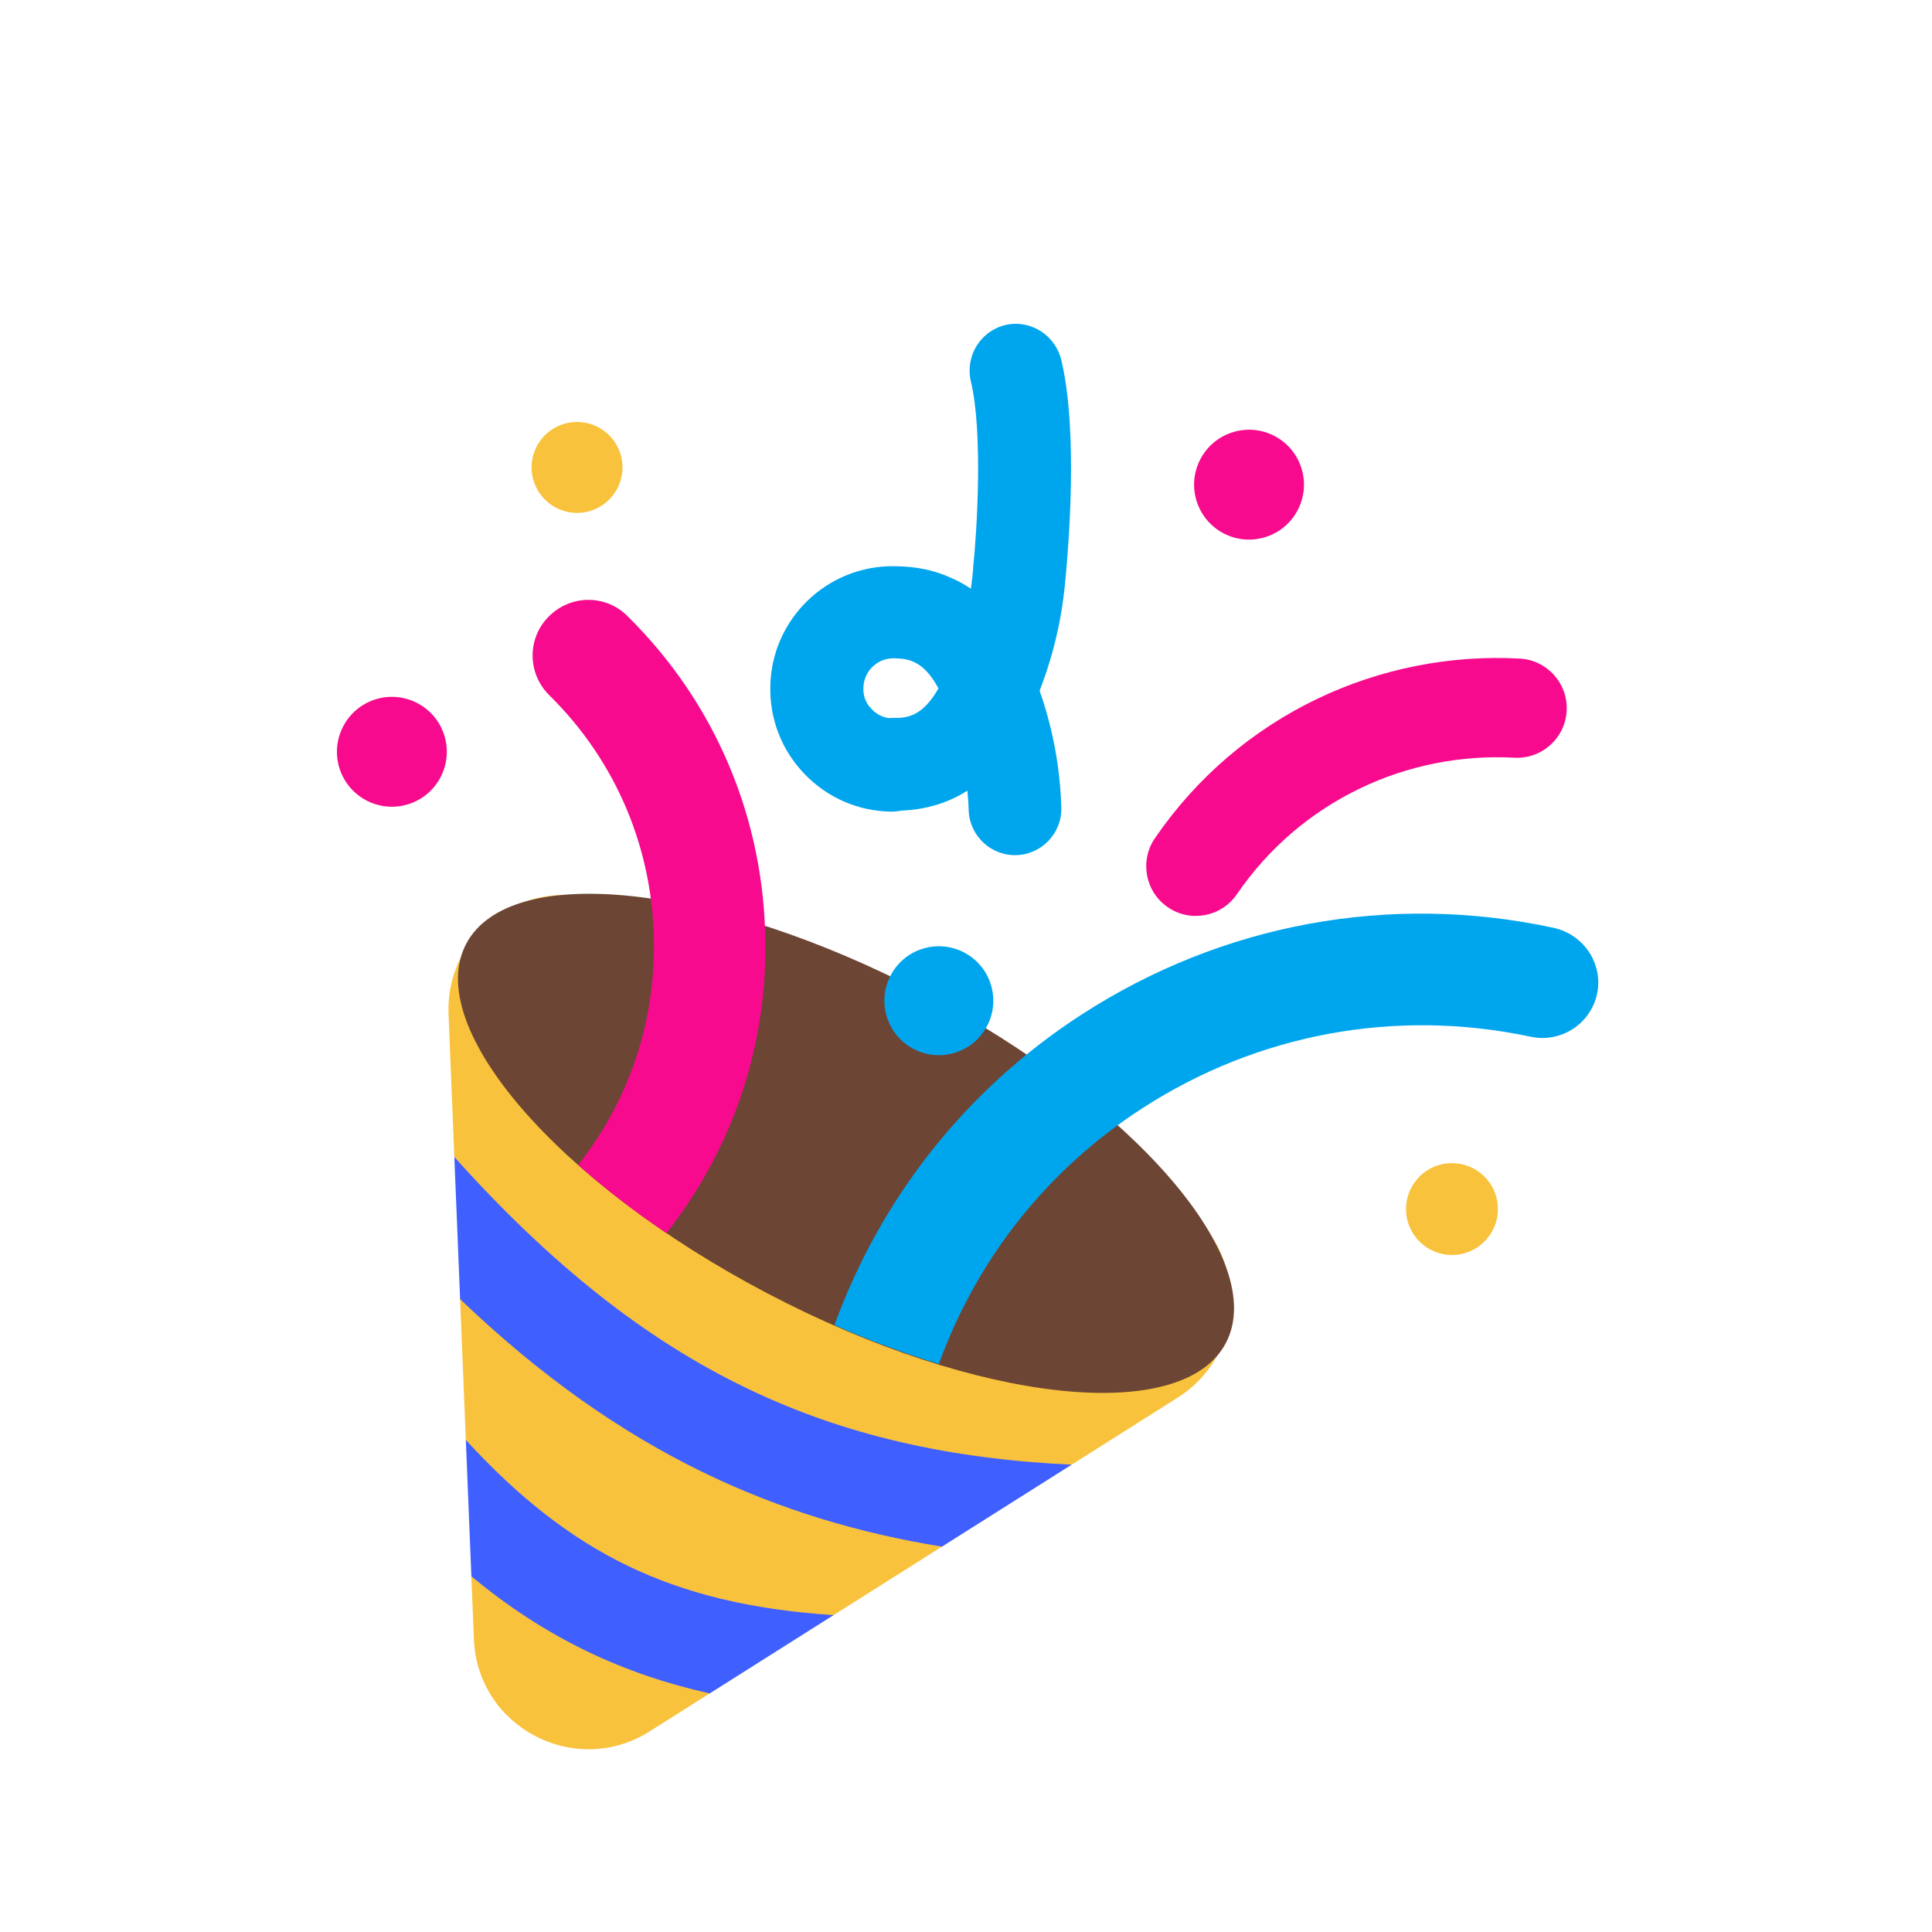 <svg width="51" height="51" viewBox="0 0 51 51" fill="none" xmlns="http://www.w3.org/2000/svg">
<g clip-path="url(#clip0_199_15943)">
<path d="M17.146 45.706L18.756 44.688L18.909 43.52L21.978 42.652L24.879 40.818L25.248 39.491L28.248 38.689L31.082 36.898C33.052 35.656 32.939 32.732 30.873 31.647L16.281 23.979C14.214 22.895 11.74 24.451 11.841 26.79L11.992 30.522L12.993 33.28L12.144 34.254L12.299 38.07L13.293 40.703L12.442 41.602L12.509 43.262C12.594 45.592 15.177 46.948 17.146 45.706Z" fill="#F9C23C"/>
<path d="M18.627 38.898C16.346 37.798 14.222 36.281 12.146 34.295L11.993 30.541C14.56 33.404 17.054 35.365 19.712 36.646C22.273 37.88 25.049 38.513 28.288 38.664L24.866 40.827C22.657 40.471 20.598 39.847 18.627 38.898Z" fill="#3F5FFF"/>
<path d="M15.487 43.586C14.397 43.059 13.395 42.401 12.443 41.61L12.297 38.012C13.689 39.529 15.054 40.601 16.574 41.335C18.09 42.067 19.827 42.494 22.004 42.635L18.735 44.702C17.578 44.444 16.503 44.077 15.487 43.586Z" fill="#3F5FFF"/>
<path d="M32.36 35.452C33.51 33.261 29.946 29.134 24.405 26.226C18.864 23.318 13.455 22.726 12.305 24.917C11.155 27.108 14.719 31.235 20.26 34.143C25.801 37.051 31.218 37.628 32.36 35.452Z" fill="#6D4534"/>
<path d="M16.559 16.259C18.902 18.567 20.189 21.648 20.204 24.93C20.224 27.725 19.298 30.384 17.591 32.552C16.729 31.97 15.95 31.362 15.262 30.751C16.568 29.101 17.272 27.074 17.262 24.943C17.256 22.444 16.278 20.104 14.502 18.354C13.916 17.777 13.915 16.848 14.483 16.278C15.06 15.692 15.989 15.69 16.559 16.259Z" fill="#F70A8D"/>
<path d="M32.649 23.608C34.35 21.122 37.163 19.847 39.975 20.002C40.698 20.041 41.316 19.488 41.356 18.765C41.395 18.043 40.842 17.425 40.119 17.385C36.431 17.183 32.726 18.855 30.486 22.128C30.078 22.725 30.231 23.541 30.828 23.949C31.425 24.358 32.24 24.205 32.649 23.608Z" fill="#F70A8D"/>
<path d="M10.776 21.23C11.541 20.991 11.967 20.178 11.729 19.414C11.491 18.649 10.678 18.223 9.913 18.461C9.149 18.699 8.722 19.512 8.96 20.277C9.199 21.041 10.012 21.468 10.776 21.23Z" fill="#F70A8D"/>
<path d="M34.356 12.363C34.594 13.127 34.167 13.94 33.403 14.178C32.638 14.417 31.826 13.99 31.587 13.225C31.349 12.461 31.776 11.648 32.54 11.41C33.305 11.171 34.118 11.598 34.356 12.363Z" fill="#F70A8D"/>
<path d="M16.378 11.982C16.575 12.615 16.222 13.287 15.589 13.485C14.957 13.682 14.284 13.329 14.087 12.696C13.889 12.063 14.243 11.39 14.875 11.193C15.508 10.996 16.181 11.349 16.378 11.982Z" fill="#F9C23C"/>
<path d="M39.486 31.556C39.685 32.195 39.328 32.875 38.689 33.074C38.05 33.273 37.37 32.916 37.17 32.277C36.971 31.638 37.328 30.958 37.967 30.759C38.607 30.56 39.286 30.916 39.486 31.556Z" fill="#F9C23C"/>
<path d="M27.308 8.654C27.065 8.547 26.793 8.514 26.527 8.583C25.871 8.748 25.475 9.409 25.628 10.068C25.953 11.407 25.787 14.064 25.689 14.972C25.691 14.978 25.69 14.985 25.689 14.992C25.688 14.998 25.687 15.005 25.689 15.011C25.674 15.189 25.654 15.366 25.629 15.541C25.46 15.427 25.282 15.329 25.095 15.249C24.668 15.055 24.192 14.954 23.666 14.948L23.626 14.947C21.848 14.912 20.365 16.33 20.334 18.12C20.317 18.99 20.637 19.807 21.237 20.431C21.838 21.056 22.641 21.408 23.511 21.425C23.604 21.427 23.695 21.418 23.784 21.399C24.437 21.374 25.023 21.198 25.537 20.872C25.554 21.047 25.566 21.222 25.571 21.398C25.598 22.071 26.168 22.6 26.841 22.573C27.514 22.547 28.043 21.976 28.016 21.304C27.982 20.248 27.79 19.221 27.443 18.233C27.821 17.261 28.05 16.25 28.132 15.206L28.137 15.158C28.191 14.553 28.477 11.383 28.008 9.47C27.904 9.097 27.641 8.799 27.308 8.654ZM23.638 17.379C24.001 17.386 24.395 17.465 24.773 18.172C24.356 18.901 23.96 18.959 23.591 18.951C23.547 18.951 23.503 18.952 23.459 18.956C23.286 18.932 23.125 18.844 23.007 18.715C22.855 18.565 22.78 18.366 22.792 18.153C22.801 17.718 23.163 17.369 23.598 17.378L23.638 17.379Z" fill="#00A6ED"/>
<path d="M28.557 26.778C32.273 24.376 36.694 23.562 41.016 24.493C41.819 24.675 42.322 25.448 42.16 26.231C41.99 27.03 41.206 27.537 40.406 27.367C36.859 26.613 33.217 27.277 30.165 29.249C27.646 30.872 25.789 33.232 24.782 36.007C23.898 35.733 22.967 35.394 22.027 34.98C23.247 31.628 25.506 28.75 28.557 26.778Z" fill="#00A6ED"/>
<path d="M26.156 25.989C26.392 26.747 25.969 27.552 25.211 27.789C24.453 28.025 23.647 27.602 23.411 26.844C23.175 26.086 23.598 25.28 24.356 25.044C25.114 24.808 25.92 25.231 26.156 25.989Z" fill="#00A6ED"/>
</g>
<defs>
<clipPath id="clip0_199_15943">
<rect width="40" height="40" fill="white" transform="translate(0 11.901) rotate(-17.309)"/>
</clipPath>
</defs>
</svg>
